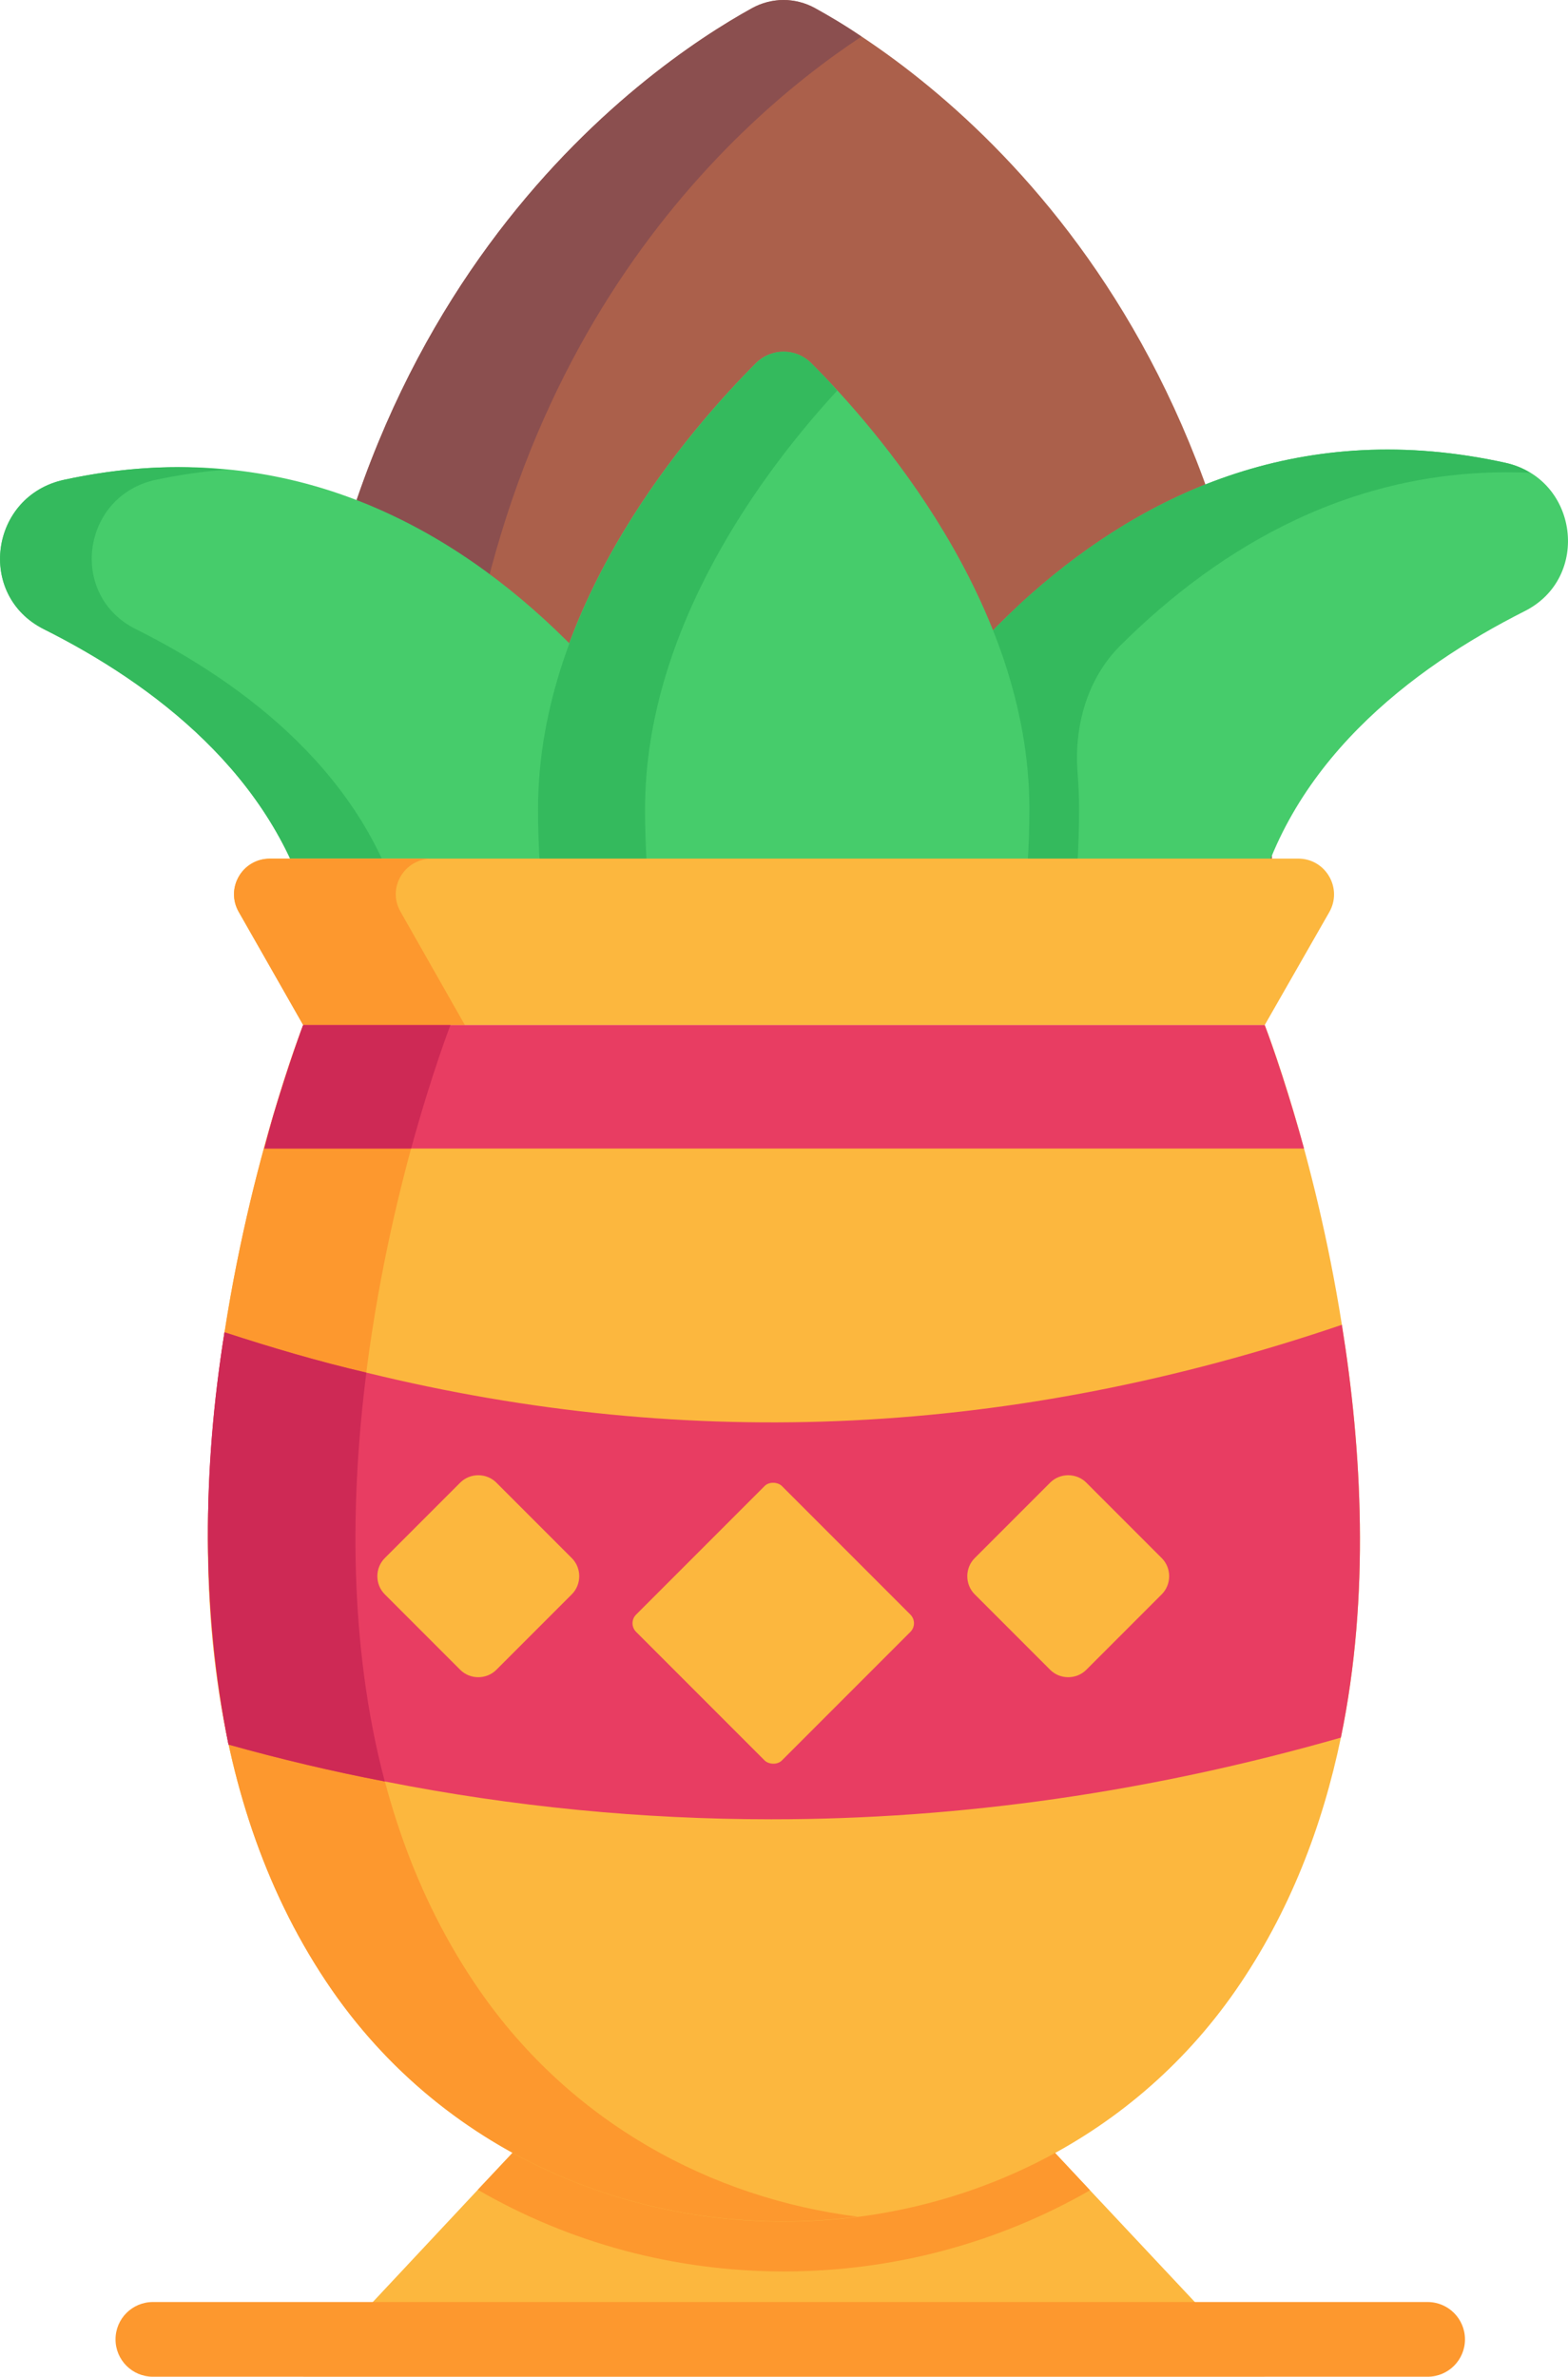 <svg xmlns="http://www.w3.org/2000/svg" width="712.86" height="1080" viewBox="0 0 712.86 1080"><g id="a"/><g id="b"><g id="c"><g id="d"><g><path d="M578.29 390.3H134.59C140.16 135.27 293.49 30.5 341.79 3.77c9.01-4.99 19.84-4.99 28.85.0 48.31 26.73 201.7 131.5 207.65 386.53z" fill="#ab604b"/><path d="M391.64 16.63c-61.32 40.5-181.47 148.44-186.45 373.58h-70.6C140.25 135.2 293.43 30.43 341.86 3.73c9.05-4.98 19.69-4.98 28.74.0 5.66 3.17 12.9 7.24 21.04 12.9z" fill="#8b4f4f"/></g><g><g><path d="M141.85 417.9h203.33c-19.67-42.95-122.06-241.73-316.02-199.9-33.75 7.28-40.03 52.48-9.16 67.95 49.3 24.71 104.91 66.25 121.85 131.94z" fill="#46cc6b"/><path d="M183.52 417.82h-41.63c-16.97-65.62-72.64-107.26-121.96-131.92-30.77-15.39-24.44-60.64 9.28-67.88 26.02-5.66 50.46-7.01 73.31-4.53-10.18.68-20.82 2.26-31.68 4.53-33.71 7.24-40.05 52.5-9.05 67.88 49.33 24.66 104.77 66.3 121.74 131.92z" fill="#34ba5d"/><path d="M693.09 277.75c-51.14 25.79-109.29 69.69-123.77 140.07H363.86s34.17-85.08 104.99-147.99c52.04-45.93 123.55-79.87 215.64-59.51 33.04 7.24 38.92 52.27 8.6 67.43z" fill="#46cc6b"/></g><path d="M695.58 214.85c-79.51-3.6-141.29 33.83-186.11 78.36-15.24 15.14-21.25 36.76-19.55 58.18.43 5.36.65 10.77.65 16.2.0 16.29-.9 33.04-3.17 50.23h-123.55l.23-.23c0-.23.0-.45.23-.68 2.26-5.88 15.61-36.43 40.28-72.63 2.04-3.17 4.3-6.56 6.56-9.73 11.09-15.16 23.99-31.22 38.92-46.39 2.04-2.49 4.3-4.75 6.56-6.79 4.07-4.07 7.92-7.92 12.22-11.54 52.04-45.93 123.55-79.87 215.64-59.51 4.07.91 7.92 2.49 11.09 4.53z" fill="#34ba5d"/><path d="M464.77 417.9c2.03-16.17 3.22-32.97 3.22-50.34.0-93.67-69.92-173.32-99.14-202.52-6.99-6.99-18.22-6.99-25.21.0-29.23 29.2-99.14 108.85-99.14 202.52.0 17.37 1.19 34.17 3.22 50.34h217.04z" fill="#46cc6b"/><path d="M293.26 367.59c0 17.42 1.13 34.17 3.17 50.23h-48.65c-2.04-16.07-3.17-32.81-3.17-50.23.0-93.68 69.92-173.33 99.11-202.52 7.01-7.01 18.1-7.01 25.12.0 3.39 3.39 7.47 7.47 11.77 12.44-32.81 35.53-87.34 107.48-87.34 190.07z" fill="#34ba5d"/></g><path d="M574.98 1079.9H137.81L217.24 995.05 283.99 924H428.8L495.55 995.28 574.98 1079.9z" fill="#fcb73e"/><path d="M649.05 1080H69.49c-9.37.0-16.97-7.6-16.97-16.97s7.6-16.97 16.97-16.97H649.05c9.37.0 16.97 7.6 16.97 16.97s-7.6 16.97-16.97 16.97z" fill="#fd982e"/><path d="M137.9 465.79h437.08l29.35-51.3c6.2-10.84-1.63-24.34-14.12-24.34H122.67c-12.49.0-20.32 13.5-14.12 24.34l29.35 51.3z" fill="#fcb73e"/><path d="M211.35 465.79h-73.54l-29.19-51.37c-6.33-10.86 1.58-24.21 14.03-24.21h73.54c-12.44.0-20.36 13.35-14.03 24.21l29.19 51.37z" fill="#fd982e"/><path d="M495.55 995.28c-41.41 23.76-89.15 36.88-139.16 36.88s-97.75-13.12-139.16-37.11l66.75-71.05H428.8l66.75 71.28z" fill="#fd982e"/><path d="M609.6 789.59c-8.37 40.28-23.31 79.42-47.74 114.72-97.3 140.29-313.62 140.29-410.92.0-118.69-171.82-13.42-436.26-13.12-438.52h437.17s22.63 57.47 35.07 136.22c9.05 56.12 12.9 123.09-.45 187.58z" fill="#fcb73e"/><path d="M389.88 1007.27c-88.93 11.54-183.28-22.85-238.95-102.96-118.57-171.06-13.12-438.52-13.12-438.52h66.98s-105.44 267.46 13.12 438.52c41.63 60.19 105.44 94.58 171.97 102.96z" fill="#fd982e"/><path d="M592.85 521.91H120.16c1.36-5.2 2.71-10.18 4.07-14.93 7.69-25.57 13.58-41.18 13.58-41.18h437.17s8.37 21.72 17.88 56.12z" fill="#e83d62"/><path d="M204.79 465.79s-8.37 21.5-17.88 56.12H120.16c1.36-5.2 2.71-10.18 4.07-14.93 7.69-25.57 13.58-41.18 13.58-41.18h66.98z" fill="#ce2955"/><path d="M609.6 789.59c-86.21 24.66-172.65 37.11-258.86 37.11-58.83.0-117.44-5.66-175.82-17.2-23.76-4.53-47.52-10.18-71.05-16.75-12.36-61.83-11.9-124.33-1.81-187.36 21.5 7.01 42.99 13.35 64.49 18.33 147.76 36.2 294.39 28.96 443.5-21.72 9.05 56.12 12.9 123.09-.45 187.58z" fill="#e83d62"/><rect x="304.68" y="690.75" width="93.73" height="93.73" rx="5.55" ry="5.55" transform="translate(-418.61 464.62) rotate(-45)" fill="#fcb73e"/><g><path d="M259.96 724.47l-34.29 34.29c-4.5 4.5-11.95 4.5-16.45.0l-34.29-34.29c-4.5-4.5-4.5-11.95.0-16.45l34.29-34.29c4.5-4.5 11.95-4.5 16.45.0l34.29 34.29c4.5 4.5 4.5 11.95.0 16.45z" fill="#fcb73e"/><path d="M528.16 724.47l-34.29 34.29c-4.5 4.5-11.95 4.5-16.45.0l-34.29-34.29c-4.5-4.5-4.5-11.95.0-16.45l34.29-34.29c4.5-4.5 11.95-4.5 16.45.0l34.29 34.29c4.5 4.5 4.5 11.95.0 16.45z" fill="#fcb73e"/></g><path d="M174.92 809.5c-23.76-4.53-47.52-10.18-71.05-16.75-12.36-61.83-11.9-124.33-1.81-187.36 21.5 7.01 42.99 13.35 64.49 18.33-7.24 57.25-8.15 123.32 8.37 185.77z" fill="#ce2955"/></g></g></g></svg>